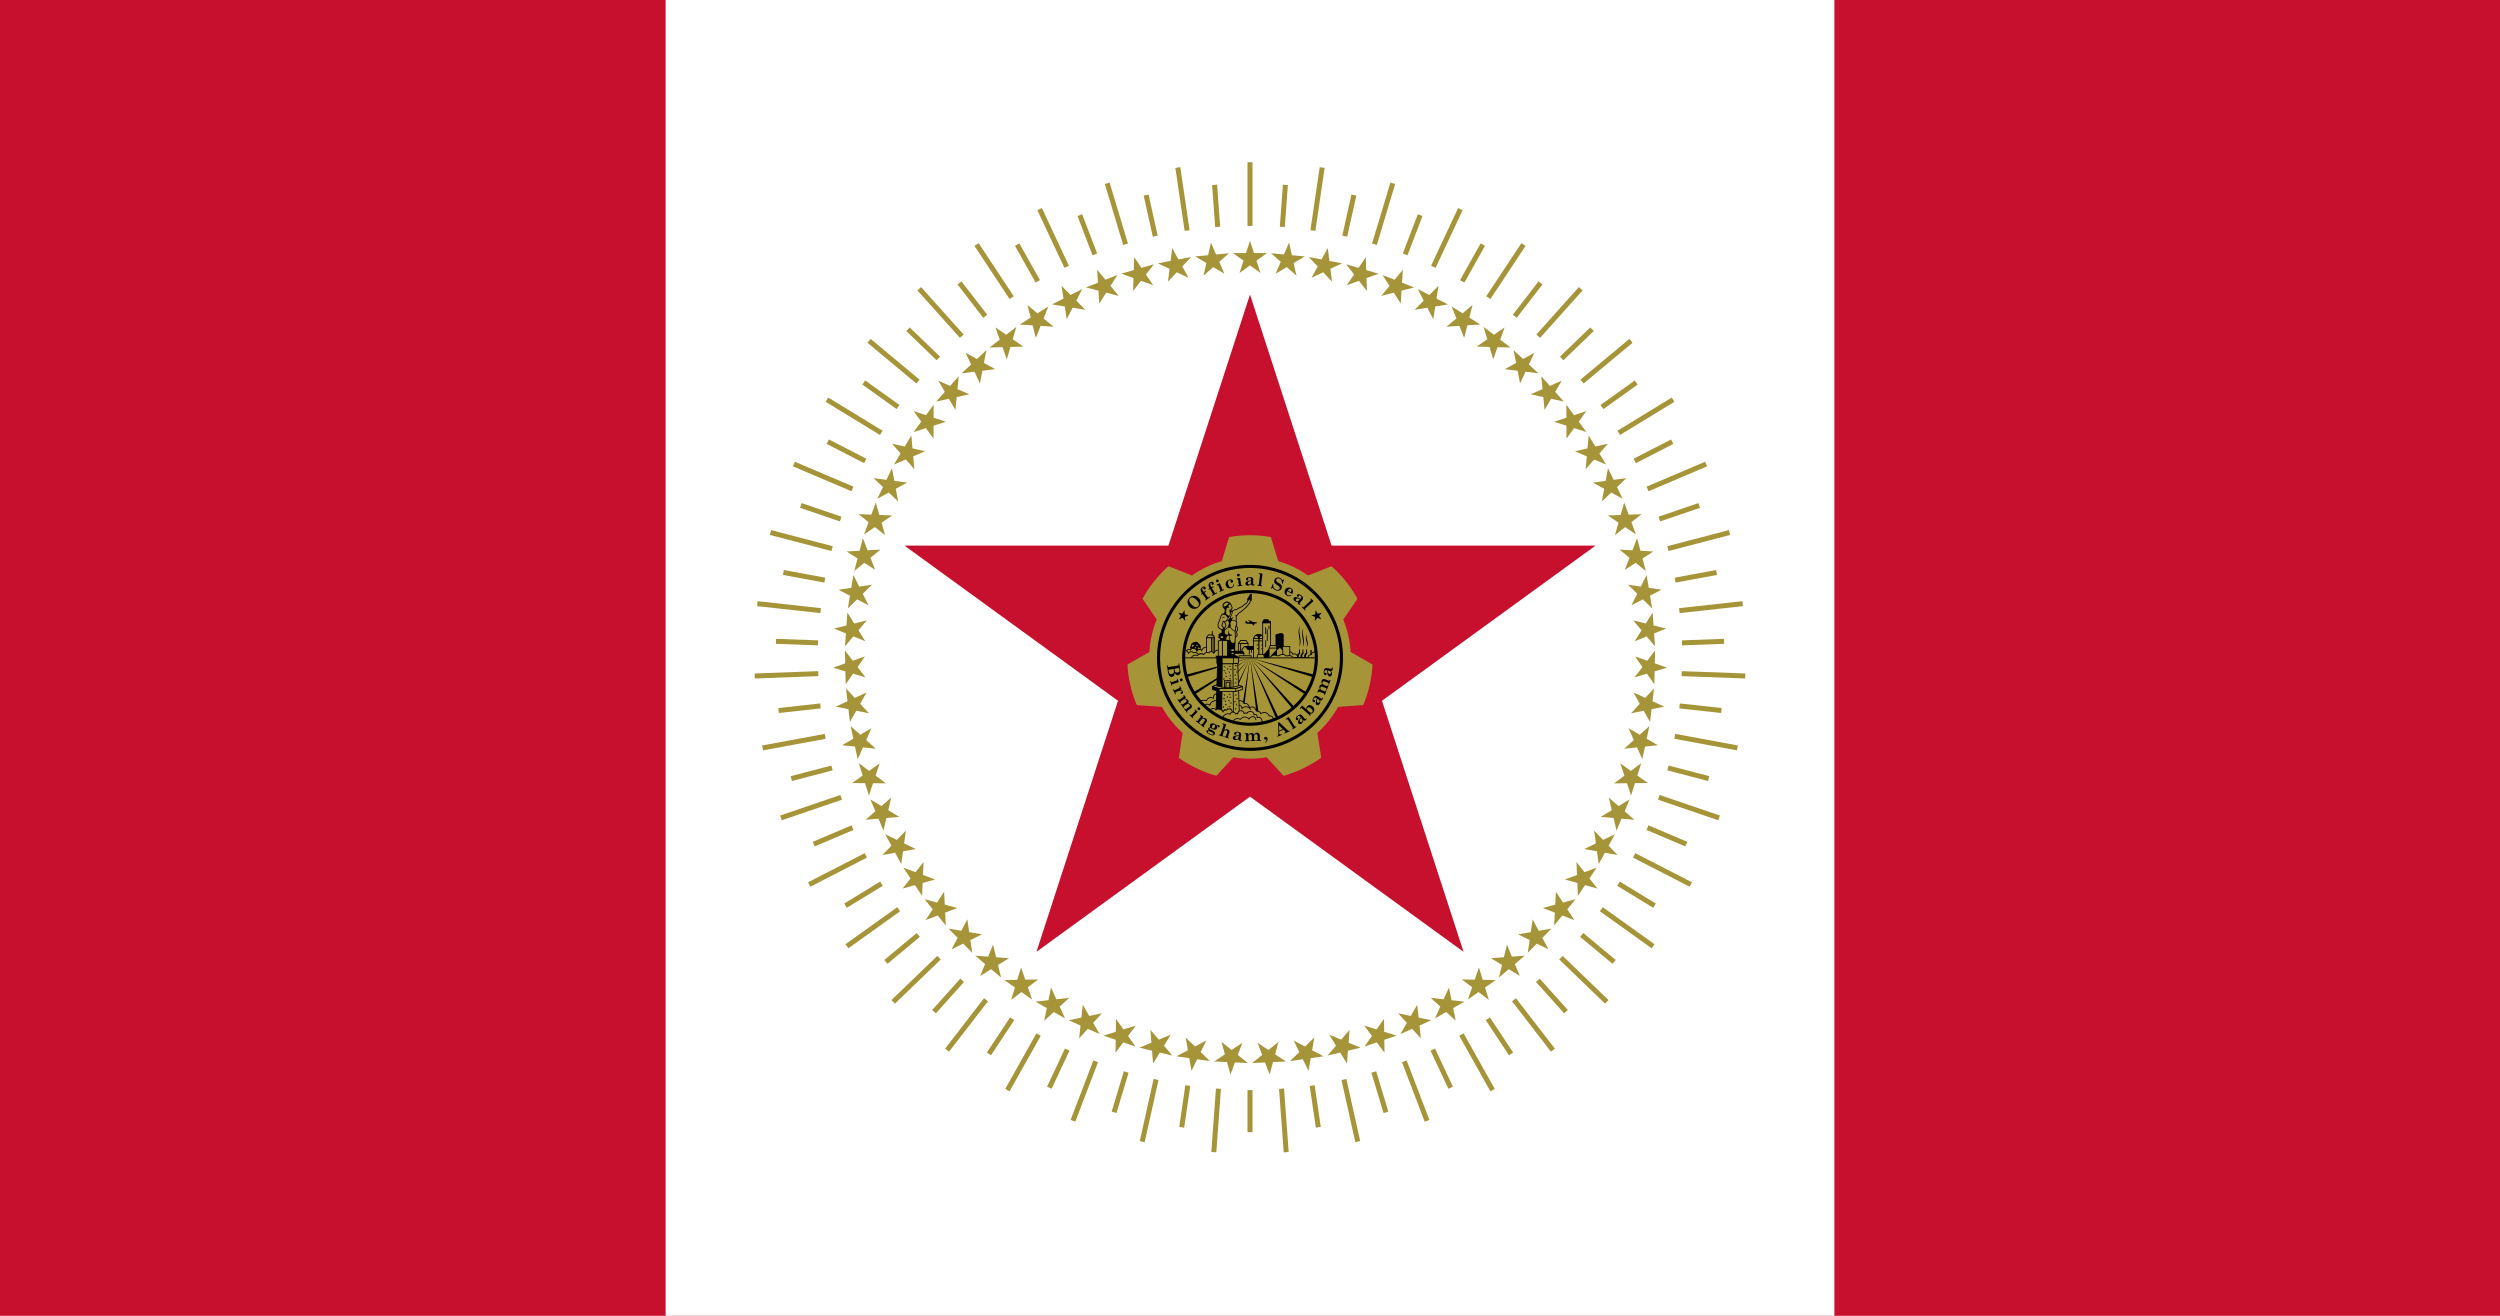 <svg xmlns="http://www.w3.org/2000/svg" width="800" height="421.05" version="1"><path fill="#c70f2e" d="M0-.001h800V421.05H0z"/><path fill="#fff" d="M213-.001h374V421.05H213z"/><path d="M400 94.267l26.103 80.327 84.463.004-68.33 49.648 26.098 80.33L400 254.932l-68.334 49.644 26.098-80.33-68.33-49.648 84.463-.004L400 94.267z" fill="#c70f2e"/><path d="M400 171.281c-2.257 0-4.502.174-6.688.594l-2.343 7.688a32.09 32.09 0 0 0-9.531 4.593l-7.5-2.969c-1.691 1.447-3.218 3.11-4.625 4.875-1.408 1.765-2.654 3.593-3.688 5.563l4.531 6.625a32.151 32.151 0 0 0-2.344 10.375l-7 4c.078 2.224.404 4.425.907 6.625.502 2.2 1.167 4.338 2.062 6.375l8.031.563a32.38 32.38 0 0 0 6.625 8.343l-1.218 7.938c1.787 1.326 3.716 2.427 5.75 3.406 2.033.98 4.13 1.805 6.281 2.375l5.438-5.906a32.401 32.401 0 0 0 10.625 0l5.437 5.906c2.151-.57 4.248-1.396 6.281-2.375 2.034-.98 3.963-2.08 5.75-3.406l-1.219-7.938a32.38 32.38 0 0 0 6.625-8.344l8.032-.562c.895-2.037 1.56-4.175 2.062-6.375.503-2.2.83-4.401.906-6.625l-7-4a32.151 32.151 0 0 0-2.343-10.375l4.531-6.625c-1.034-1.97-2.28-3.798-3.688-5.563-1.407-1.764-2.934-3.428-4.625-4.875l-7.5 2.97a32.09 32.09 0 0 0-9.53-4.595l-2.344-7.687c-2.186-.42-4.43-.594-6.688-.594z" fill="#a69439" fill-rule="evenodd"/><path d="M423.698 210.522a23.698 23.698 0 1 1-47.396 0 23.698 23.698 0 1 1 47.396 0z" fill="#a69439"/><path d="M381.084 207.455c-.182-.352-.042-.575.161-.774.15-.429.089-.98.934-1.007.491-.326.94-.295 1.314.35.445.188.902 1.006.32 1.43.113.59-.258 1.267-.729 1.008-.35.273-1.21.43-1.357-.38-.612-.035-.642-.325-.643-.627z" fill-rule="evenodd" stroke="#000" stroke-width=".271"/><path d="M382.923 207.316a.372.372 0 1 1-.744 0 .372.372 0 1 1 .744 0z" fill="#a69439" stroke="#000" stroke-width=".271" stroke-linecap="round"/><path d="M384.062 207.52a.474.474 0 1 1-.949 0 .474.474 0 1 1 .949 0z" fill="#a69439" stroke="#000" stroke-width=".271" stroke-linecap="round"/><path d="M379.581 208.352c.287-.432.69-.648 1.416-.41.303-.578 1.612-.862 2 .395.515-.645 1.222-.673 1.532-.158.337-.907 1.309-1.347 2.014-.931v3.424h-6.947l-.015-2.32z" fill="#a69439" fill-rule="evenodd" stroke="#000" stroke-width=".271"/><path d="M378.311 210.682l9.225.015c-.215-.897-1.15-1.244-2.044-.935-.224-.507-1.425-.724-1.956-.292-.554-.833-1.109-.651-1.663-.584-.22-.416-1.051-.584-1.577.146-.605-1.116-1.38-1.137-1.985-.76v2.41z" fill="#a69439" fill-rule="evenodd" stroke="#000" stroke-width=".271"/><path d="M386.047 204.098l.613-.934h1.49l.539.905-2.642.029zM396.278 205.893l.715-.934h1.737l.628.905-3.08.03z" fill="#a69439" fill-rule="evenodd" stroke="#000" stroke-width=".271" stroke-linejoin="round"/><path fill="#a69439" stroke="#000" stroke-width=".271" stroke-linecap="round" d="M396.278 205.937h1.328v4.743h-1.328z"/><path fill="#a69439" stroke="#000" stroke-width=".271" stroke-linecap="round" d="M397.008 205.937h2.38v4.743h-2.38z"/><path d="M398.263 206.856l-.876.993v2.86h3.927v-3.867l-3.05.014z" fill="#a69439" fill-rule="evenodd" stroke="#000" stroke-width=".271"/><path d="M401.124 207.834h-1.774l-.897-.963h2.617l.054.963zM401.095 205.01c.022-1.44.879-1.999 1.693-2.036.96-.044 1.495.657 1.474 2.087l-3.167-.05z" fill-rule="evenodd" stroke="#000" stroke-width=".271"/><path d="M402.89 210.636v-5.632c0-1.188-.497-1.646-.89-1.665-.424-.02-.905.73-.905 1.665v5.662l1.795-.03z" fill="#a69439" fill-rule="evenodd" stroke="#000" stroke-width=".271"/><path d="M404.262 210.636v-5.632c0-1.188-.384-1.646-.688-1.665-.327-.02-.699.73-.699 1.665v5.662l1.387-.03z" fill="#a69439" fill-rule="evenodd" stroke="#000" stroke-width=".271"/><path d="M404.218 205.09h-3.007M404.074 204.302h-2.859M402.802 206.375h-.656M402.759 207.6h-.57M404.247 206.375h-.656M404.204 207.6h-.57" fill="none" stroke="#000" stroke-width=".271"/><path d="M419.324 208.024h.424v1.824h-.424z"/><path d="M408.31 210.667v-7.555l1.776-.454.536.392v7.596l-2.311.02z" fill-rule="evenodd" stroke="#000" stroke-width=".271"/><path fill="#a69439" stroke="#000" stroke-width=".271" stroke-linecap="round" d="M404.058 199.281h2.51v11.443h-2.51z"/><path d="M405.02 200.712v2.18M405.517 201.389v3.76M406.072 200.216v1.196" fill="none" stroke="#000" stroke-width=".271"/><path d="M406.1 198.8l-.32-.482h-1.314l-.405.69-.003.288 2.48-.044.015-.423-.452-.03z" fill-rule="evenodd" stroke="#000" stroke-width=".271"/><path d="M405.02 204.915v2.181" fill="none" stroke="#000" stroke-width=".271"/><path fill="#a69439" stroke="#000" stroke-width=".271" stroke-linecap="round" stroke-linejoin="round" d="M406.1 207.396h2.511v3.328h-2.51zM406.451 206.543h1.832l.328.846h-2.51l.35-.846z"/><path d="M406.079 207.47l-1.992 2.35v.875h2.029l-.037-3.226z" fill-rule="evenodd"/><path d="M402.525 209.389h1.832l.328 1.313h-2.51l.35-1.313z" fill="#a69439" stroke="#000" stroke-width=".271" stroke-linecap="round" stroke-linejoin="round"/><path d="M415.194 210.739v-.763c-.264-.5-.567-.952-1.5-.62-.33-.881-.712-.728-1.084-.763v2.087l2.584.059z" fill="#a69439" fill-rule="evenodd" stroke="#000" stroke-width=".271"/><path fill="#a69439" stroke="#000" stroke-width=".271" stroke-linecap="round" d="M410.437 206.91h2.29v3.798h-2.29z"/><path d="M410.52 210.687l-.022-2.662-.928-.93-1.074.909v2.704l2.023-.02z" fill="#a69439" fill-rule="evenodd" stroke="#000" stroke-width=".271"/><path d="M406.762 210.728v-1.01l1.755-1.859v2.828l-1.755.041z" fill-rule="evenodd"/><path d="M406.305 210.695c.193-.55 1.008-1.572 2.657-.788.811-.42 1.617-.87 2.656 0 .81-.059 1.72-.417 2.306.788h-7.619z" fill="#a69439" fill-rule="evenodd" stroke="#000" stroke-width=".271"/><path d="M415.658 207.85v1.036h-.057l-.546.728v.673h-1.175v.538h6.22v-.538h-2.19v-.644l.568-.757h-.213v-1.037h-.316v1.037h-.056l-.547.728v.673h-.618v-.644l.567-.757h-.213v-1.037h-.316v1.037h-.056l-.547.728v.673h-.544v-.644l.567-.757h-.213v-1.037h-.315z" fill-rule="evenodd"/><path d="M421.616 208.564c-.466-.104-1.998.087-2.029.934-.391-.075-.999.252-1.036 1.066h3.123l-.058-2z" fill="#a69439" fill-rule="evenodd" stroke="#000" stroke-width=".271"/><path d="M415.75 207.148c.155-.604.22-1.741.115-2.408-.144-.906-.27-1.378-.308-2.233-.052-1.196.218-1.791.387-2.408-.075.747-.256 1.46-.125 2.306.15.973.377 1.929.353 3.006-.015.704-.266 1.173-.421 1.737zM416.874 207.148c.155-.527.22-1.518.114-2.099-.143-.79-.27-1.2-.307-1.946-.052-1.042.218-1.562.387-2.1-.075.652-.256 1.273-.125 2.01.15.849.377 1.682.353 2.621-.015.614-.267 1.023-.422 1.514zM418.071 207.148c.155-.361.22-1.042.114-1.44-.144-.543-.27-.825-.307-1.337-.052-.715.218-1.072.387-1.44-.076.446-.256.873-.125 1.38.15.581.376 1.153.353 1.798-.015.421-.267.702-.422 1.04z" fill-rule="evenodd"/><path d="M399.781 207.732v1.708M400.453 207.893v.963" fill="none" stroke="#000" stroke-width=".271"/><path d="M394.98 209.002h3.064l-.408-.628h-2.613l-.044.628z" fill-rule="evenodd" stroke="#000" stroke-width=".271"/><path fill="#a69439" stroke="#000" stroke-width=".271" stroke-linecap="round" d="M394.731 209.06h3.299v1.606h-3.299z"/><path fill="#a69439" stroke="#000" stroke-width=".271" stroke-linecap="round" d="M396.512 209.848h3.838v.89h-3.838zM386.076 204.098h2.598v6.587h-2.598z"/><path d="M387.915 203.587v-1.678M388.178 204.17v6.233M387.682 204.17v6.233" fill="none" stroke="#000" stroke-width=".271"/><path d="M390.396 210.672l-9.224.015c.214-.894 1.15-1.24 2.043-.931.224-.506 1.426-.722 1.956-.291.555-.83 1.11-.65 1.664-.582.219-.415 1.05-.582 1.576.145.606-1.112 1.381-1.132 1.985-.757v2.401z" fill="#a69439" fill-rule="evenodd" stroke="#000" stroke-width=".271"/><path d="M382.15 206.616a.474.474 0 1 1-.949 0 .474.474 0 1 1 .949 0z" fill="#a69439" stroke="#000" stroke-width=".271" stroke-linecap="round"/><path d="M383.42 206.499a.372.372 0 1 1-.745 0 .372.372 0 1 1 .745 0z" fill="#a69439" stroke="#000" stroke-width=".271" stroke-linecap="round"/><path d="M422.14 210.522h-44.272l-.364 2.794 3.5 9.409 5.616 6.345 6.2 3.501 11.524.948 8.898-5.032 6.126-6.856 3.063-7.877-.291-3.232z" fill="#a69439" fill-rule="evenodd" stroke="#000" stroke-width=".271"/><path d="M377.139 216.525L400 210.522l-22.788 6.952-.073-.949zM379.802 222.798L400 210.522l-19.858 13.164-.34-.888zM384.143 228.05L400 210.522l-15.277 18.282-.58-.754zM389.803 231.845L400 210.522l-9.427 21.88-.77-.557zM396.31 233.868l3.69-23.346-2.793 23.66-.897-.314zM422.861 216.525L400 210.522l22.788 6.952.073-.949zM420.198 222.798L400 210.522l19.858 13.164.34-.888zM415.857 228.05L400 210.522l15.277 18.282.58-.754zM410.197 231.845L400 210.522l9.427 21.88.77-.557zM403.69 233.868L400 210.522l2.793 23.66.897-.314z" fill-rule="evenodd"/><path d="M407.59 230.924c-.114-.908-.114-1.909-1.43-1.839-.628-1.07-1.495-1.448-2.745-.73-.171-.617-.626-.87-1.342-.788-.412-.736-.548-1.765-2.219-1.167-.298-.812-.713-1.473-1.78-1.285-.209-.82-1.478-1.316-2.307-.38l-5.78-2.539c-1.156-.414-1.653.114-1.722 1.255-.735-.461-1.748-.313-2.218.789-2.118-.538-1.992.428-2.569.992l3.357 3.386 5.78 3.065 5.546.847 5.955.029 3.474-1.635z" fill="#a69439" fill-rule="evenodd" stroke="#000" stroke-width=".271"/><path d="M395.592 226.05c.793-.699 1.826-.29 1.84.612 1.116-1.01 2.594-.308 2.743.467" fill="none" stroke="#000" stroke-width=".271" stroke-linecap="round"/><path d="M385.084 226.137c.422-.692.957-1.16 2.072-.467.394-1.73 2.738-1.804 3.24-.934" fill="none" stroke="#000" stroke-width=".271"/><path d="M389.63 212.246l-.536 16.977h7.513l-.526-16.998-1.476.155h-3.344l-1.63-.134z" fill="#a69439" fill-rule="evenodd" stroke="#000" stroke-width=".271"/><path d="M392.302 204.687v5.688h3.638l.007-.414-.724-.302c-.021-.284.01-.567.038-.851.236-.287.116-.472 0-.658l.059-2.747-.968-.62-2.05-.096z" fill-rule="evenodd"/><path d="M394.754 207.815c.112.062.112.041.148.157.03.094.015.222-.063.29-.114.124-.212.09-.405.077-.338-.001-.477.057-.434-.302.001-.053.012-.105.04-.15.05-.133.16-.106.287-.142.155-.033.279.008.427.07zm-.447 1.046c.1.01.202.015.299.045.06.03.134.051.163.117.014.074-.023.088-.028.163-.018.17-.237.11-.362.11a.4.4 0 0 1-.23-.052c-.092-.061-.12-.116-.084-.217.031-.102.138-.167.242-.166z" fill="#a69439" fill-rule="evenodd"/><path d="M392.263 200.819l-1.238.018c-.046.412-.208.678-.097 1.277.06.325-.287.437-.754.677-.351.18-.263.546-.194.793-.136.237-.227.59.02.639.307.06.572.256.348.967h2.012l-.097-4.371z" fill-rule="evenodd"/><path d="M391.195 203.578c.122 0 .227.03.234.192.01.227.065.29-.162.413-.197.106-.206.078-.393.003-.07-.03-.257-.078-.282-.158-.05-.164-.117-.181.026-.308.1-.088.225-.14.354-.135.07.003.15-.007.223-.007z" fill="#a69439" fill-rule="evenodd"/><path d="M395.494 200.207l-.71.876-.148 1.752c.29.382.537.777.574 1.231a1.54 1.54 0 0 0 .685-.82c-.042-.413-.1-.813-.318-1.086.23-.191.384-.433.465-.667-.054-.531-.135-1.041-.548-1.286z" fill="#a69439" fill-rule="evenodd" stroke="#000" stroke-width=".272"/><path d="M400.528 192.258c-.63.174-1.13.024-1.508-.439l1.016-1.709c.206-.108.4-.134.554.088l-.062 2.06z" fill-rule="evenodd"/><path d="M395.178 205.663c.095-1.21.182-2.338.039-3.692.08-.28.192-.545.175-.874.033-.463.111-.903.35-1.263.053-.292.055-.583-.097-.875-.081-.641-.038-1.283-.02-1.924.233-.116.466-.266.7-.777.79-.415 1.168-.83 1.67-1.244.763-.563 1.166-1.127 1.575-1.69.513-.298.482-.849.486-1.147.238-.276.424-.748-.04-.563-.382.361-.908.528-.97 1.282-.486.418-1.168.67-1.458 1.186-.807.254-1.35.64-1.963.99-.955.102-1.194.475-1.593.622l-.195-.447c.305-.187.377-.55.447-.738a4.028 4.028 0 0 0-.738-1.496c-.383-.248-.849-.549-1.322-.311-.914.46-.875.806-.874 1.243 0 .437.472.639.737 1.296-.055.387-.131.76-.29 1.095-.418.057-.922.31-1.186 1.068-.142.412-.267.878-.447 1.322-.154.383-.35.77-.388 1.263-.046.585.096 1.06 1.166 1.458.343.07.53-.117.563-.564l-.505-.758c.159-.44.347-.88.408-1.321l.416.117c.058.132.12.353.234.563.143.265.29.526.158.855-.163.407-.49.916-.38 1.205-.237 1.097.082 1.5.388 1.71-.013.453-.103 1.004.04 1.613.356.034.792.067 1.301 0 .138.317.264.634.603.952.405.12.706-.023 1.01-.156z" fill="#a69439" fill-rule="evenodd" stroke="#000" stroke-width=".272"/><path d="M394.018 195.618c-.32 1.082-.723 2.064-1.744 3.146M394.408 195.503c-.086.948-.558 2.17-1.402 3.119" fill="none" stroke="#000" stroke-width=".218"/><path d="M392.573 192.686a.567.567 0 0 0-.302.08 1.521 1.521 0 0 0-.779.669c-.066.205-.126.414-.032.709l.464.618.206.46-.05.52c-.085.222-.165.461-.228.63-.252.04-.682.195-.859.504.398-.365 1.072-.18 1.299.138.293.414.55.692.797.783l.453-.81c-.405.1-.798-.083-1.054-.425a.781.781 0 0 1-.14-.437c.016-.934.186-1.555.452-1.758.15.194.354.202.59.103-.226-.112-.386-.43-.248-.676.14-.248.289-.453.695-.276l-.308-.453-.381-.244c-.2-.073-.396-.136-.575-.135zm.017.16c.185 0 .382.072.463.251-.075.287-.836 1.013-1.276.977-.18-.014-.236-.146-.177-.47.058-.324.577-.667.813-.735a.69.69 0 0 1 .177-.022zM395.749 196.828c-.233.14-.479.196-.725.248.161.05.307.118.544.086l.18-.334z" fill-rule="evenodd"/><path d="M395.713 199.061c-.59-.613-1.147-.68-1.539-.577-.333.088-.603.227-.934.152-.358-.082-1.14.056-1.377.411M391.88 201.562c.49-.154.545-.484.893-.687.275-.16.7-.314.99-.027.34.338.689 1.014 1.442 1.072" fill="none" stroke="#000" stroke-width=".218"/><path d="M393.838 197.371c-.058.265-.047.43.137.462.157-.185.459-.268.836-.233-.481.222-.893.9-.437.912-.461.242-.795.85-.584 1.429.098.27.06.55-.151.824-.216-.145-.431-.053-.646 0 .014-.288.041-.566.15-.838.117-.287.158-.614.042-.88l-.192-.439c.343-.34.593-.786.845-1.237zM392.374 204.842c-.026-1.06.377-1.467.715-1.452.87.303 1-.066 1.341-.243-1.108.018-1.452-.751-1.244-1.74-.092.447-.392.594-.116 1.584-.37.259-.953.058-1.108-.194l.204.457.208 1.588z" fill-rule="evenodd"/><path d="M393.575 204.896c-.136-.499-.083-1.027-.068-1.526" fill="none" stroke="#000" stroke-width=".218"/><path d="M391.124 197.88c.108-.222.188-.541.467-.522.298.02.193.185.22.37-.37-.342-.48.104-.687.152zM393.728 196.362c-.199-.107-.374-1.078-.356-1.276.14.055.438.053.59-.147.091-.122.166-.167.186-.313l.063.01-.145.354-.258.248.178.413-.258.71z" fill-rule="evenodd"/><path d="M389.864 205.075l1.323-.175v5.455h-1.323v-5.28z" fill="#a69439" stroke="#000" stroke-width=".272" stroke-linecap="round"/><path d="M391.16 204.9l1.645.146v5.31h-1.645V204.9z" fill="#a69439" stroke="#000" stroke-width=".272" stroke-linecap="round"/><path d="M389.052 209.833h6.577l.237.091c.319.123.458.448.479.663h-7.293v-.754z"/><path d="M389.462 210.535h6.84v1.654l-1.635.206h-3.581l-1.624-.185v-1.675z" fill="#a69439" stroke="#000" stroke-width=".272" stroke-linecap="round"/><path d="M394.684 210.535v1.86" fill="none" stroke="#000" stroke-width=".272"/><path d="M394.53 212.404l.176 16.762" fill="none" stroke="#000" stroke-width=".271"/><path d="M389.63 212.235l-.536 16.988h1.981l.186-16.843-1.63-.145z" fill-rule="evenodd"/><path d="M389.448 210.52h1.634v1.853l-1.634-.165v-1.688z" stroke="#000" stroke-width=".271"/><path d="M390.075 220.328h5.371l2.11-.657v.963l-2.11.657h-5.37v-.963z" fill="#a69439" stroke="#000" stroke-width=".271"/><path d="M390.075 220.328l-2.109-.657v.963l2.11.657v-.963z" stroke="#000" stroke-width=".271"/><path d="M395.436 220.337v.95" fill="none" stroke="#000" stroke-width=".271"/><path d="M389.39 219.504l1.78.423h3.43l1.678-.467v-.256l1.285.453-2.146.671h-5.356l-2.088-.671 1.445-.555-.029.402z" fill="#a69439" fill-rule="evenodd" stroke="#000" stroke-width=".271" stroke-linejoin="round"/><path d="M391.82 217.81v2.187h.492v-1.694h1.078v1.693h.492v-2.186h-2.063z" fill="#a69439" fill-rule="evenodd" stroke="#000" stroke-width=".271"/><path d="M391.535 213.32c.295-.005.504.088.388.496.456-.198.135-.907-.388-.496zM393.023 215.027c.295-.005.505.088.389.496.456-.198.135-.906-.389-.496zM392.096 216.813c.142-.258.328-.393.623-.089.056-.494-.718-.57-.623.09zM393.942 216.94c-.187.228-.394.327-.63-.025-.144.476.603.69.63.025zM392.161 214.386c-.187.228-.394.327-.63-.025-.144.475.604.69.63.025zM393.854 213.014c-.187.228-.394.327-.63-.025-.144.475.604.69.63.025zM393.493 215.821c.193.223.255.444-.132.616.444.224.783-.476.132-.616zM392.69 213.705c.193.223.256.444-.132.616.444.223.783-.477.132-.616zM391.841 215.334c.295-.005.505.088.389.496.456-.198.135-.907-.389-.496zM391.464 216.887c.193.223.256.444-.132.615.444.224.783-.476.132-.615zM394.175 214.416c-.187-.228-.394-.328-.63.025-.144-.476.604-.69.63-.025zM395.344 215.013c.295-.005.505.088.389.496.456-.198.135-.907-.389-.496zM395.474 213.963c-.187.227-.394.327-.63-.026-.144.476.604.69.63.026zM395.099 215.646c.192.223.255.444-.133.616.444.224.783-.476.133-.616zM395.11 217.26c.295-.005.505.089.39.496.455-.198.134-.906-.39-.495zM395.751 218.809c-.187-.228-.393-.327-.629.025-.144-.476.603-.69.63-.025zM395.839 213.219c-.187-.228-.394-.328-.63.025-.144-.476.604-.69.63-.025zM395.608 224.441c-.295-.005-.504.089-.388.496-.456-.198-.135-.906.388-.496zM395.478 223.391c.187.228.394.328.63-.025.144.476-.603.69-.63.025zM395.854 225.075c-.193.223-.256.444.132.615-.444.224-.783-.476-.132-.615zM395.842 226.69c-.295-.006-.505.087-.389.495-.456-.198-.135-.906.389-.496zM395.113 222.647c.187-.227.394-.327.63.026.144-.476-.603-.69-.63-.026zM391.418 222.281c.295-.005.504.088.389.496.455-.198.135-.906-.389-.496zM392.848 224.106c.295-.005.505.088.389.496.456-.198.135-.907-.389-.496zM391.979 225.775c.143-.258.328-.393.623-.09.056-.493-.718-.569-.623.09zM393.825 225.902c-.187.227-.394.327-.63-.026-.144.476.604.69.63.026zM392.044 223.347c-.187.228-.394.328-.63-.025-.144.476.604.69.63.025zM393.825 221.946c-.187.228-.394.328-.63-.025-.144.476.604.69.63.025zM393.727 224.608c.192.223.255.444-.133.615.444.224.783-.476.133-.615zM392.574 222.666c.192.224.255.444-.133.616.444.224.783-.476.133-.616zM391.724 224.295c.295-.005.505.089.389.496.456-.198.135-.906-.389-.496zM391.348 225.848c.192.223.255.444-.133.616.444.224.783-.476.133-.616zM394.058 223.377c-.187-.228-.393-.327-.629.025-.145-.475.603-.69.63-.025zM392.661 226.432c.193.223.255.444-.132.616.444.224.783-.476.132-.616zM394.146 227.143c-.187-.228-.394-.328-.63.025-.144-.476.604-.69.63-.025zM391.57 227.38c.143-.258.328-.393.624-.089.056-.494-.718-.57-.624.09z" fill-rule="evenodd"/><path d="M403.853 231.742c.24-1.322-.325-2.507-1.547-2.16.03-.362-.058-1.188-.992-.876-.108-.545-.433-.908-.847-.993-.7-.106-1.346.121-1.43.555-.242-.183-.632-.16-.934.029-.238-1.288-1.907-1.124-2.073.117-.196-.208-.643-.092-.7.175.01-.592-.543-.801-.993-.73-.075-1.128-1.235-1.242-1.81-.613-.27-.144-.832-.108-1.167.496-.205-.644-1.705-1.187-2.248-.613-.225-.508-2.05-.876-2.16 1.08l3.05 2.294 4.665 1.403 5.16.413 4.026-.577z" fill="#a69439" fill-rule="evenodd" stroke="#000" stroke-width=".271"/><path d="M394.322 227.852c-.353.07-.577.389-.656.679-.968-.438-2.67.138-2.482 2.189M394.22 231.1c.01 0 .02 0 0 0z" fill="none" stroke="#000" stroke-width=".271"/><path d="M394.629 231.742c-.328-.99.487-2.339 2.364-1.577.483-.824 1.79-1.084 2.686-.087.602-.98 2.058-1.107 2.205.24" fill="none" stroke="#000" stroke-width=".271" stroke-linecap="round"/><path d="M399.716 198.453l-.348.013.659.608-.852.036-.298-.426-.32.013.092.362-.262.005.208.19-.064.038.013.154c.104.02.217.04.336.06l.139.117h.261l-.002-.059c.39.049.836.08 1.319.075l.449.49h.282l.015-.521c.505-.045.663-.124.862-.175v-.205c-.385-.152-.808-.192-1.247-.187l-1.242-.588z" fill-rule="evenodd"/><path d="M400.001 181.255c-16.155 0-29.268 13.112-29.268 29.268 0 16.155 13.113 29.268 29.268 29.268 16.156 0 29.266-13.113 29.266-29.268 0-16.156-13.11-29.268-29.266-29.268zm0 8.046c11.715 0 21.222 9.507 21.222 21.222 0 11.714-9.507 21.221-21.222 21.221-11.714 0-21.224-9.507-21.224-21.221 0-11.715 9.51-21.222 21.224-21.222z" fill="#a69439" stroke="#000" stroke-width=".985" stroke-linecap="round"/><path d="M380.62 191.286c.264-.266.573-.448.926-.545a1.945 1.945 0 0 1 1.05-.002c.348.095.662.282.941.56.425.422.641.913.649 1.472.007.56-.193 1.044-.602 1.455a1.983 1.983 0 0 1-1.954.535 2.13 2.13 0 0 1-.949-.57c-.43-.428-.648-.918-.655-1.47a1.932 1.932 0 0 1 .593-1.435zm.194.172a.904.904 0 0 0-.267.52c-.028.194.02.417.14.668.121.25.344.537.668.86.34.338.629.565.864.678.236.114.454.155.653.122a.949.949 0 0 0 .53-.28c.227-.228.31-.508.25-.84-.06-.33-.332-.737-.817-1.22-.34-.337-.623-.56-.852-.671-.229-.11-.443-.15-.642-.117a.95.95 0 0 0-.527.28zm4.432-2.031l.526-.378.17.236-.525.379 1.05 1.459c.04.056.08.088.117.094.038.006.085-.011.142-.052l.362-.26.146.204-1.48 1.065-.147-.204.212-.152c.065-.047.1-.09.109-.132.008-.04-.008-.089-.046-.143l-1.05-1.458-.353.253-.17-.236.352-.254-.06-.083c-.197-.275-.319-.528-.365-.76a1.032 1.032 0 0 1 .055-.63 1.27 1.27 0 0 1 .44-.51c.196-.14.382-.202.557-.184a.56.56 0 0 1 .417.24c.08.112.114.228.1.348a.384.384 0 0 1-.16.28.37.37 0 0 1-.278.071.343.343 0 0 1-.238-.146c-.062-.086-.072-.193-.03-.32.018-.063.02-.106.003-.13-.015-.02-.038-.029-.07-.026a.314.314 0 0 0-.155.066.415.415 0 0 0-.154.213.482.482 0 0 0 0 .29c.045.151.117.295.214.43l.31.43zm2.46-1.526l.565-.317.143.254-.565.317.88 1.568c.034.061.07.097.107.107.036.01.085-.001.146-.036l.389-.218.123.22-1.591.892-.123-.219.228-.128c.07-.039.11-.078.123-.118.012-.04.002-.09-.03-.147l-.88-1.568-.38.213-.142-.254.38-.213-.051-.09c-.166-.294-.258-.56-.278-.795-.02-.236.022-.442.126-.62a1.27 1.27 0 0 1 .494-.457c.21-.118.402-.158.574-.121a.56.56 0 0 1 .387.284c.068.121.088.24.06.358a.384.384 0 0 1-.19.26.37.37 0 0 1-.284.04.343.343 0 0 1-.22-.172c-.052-.092-.05-.2.005-.322.026-.06.032-.102.018-.127-.012-.022-.034-.034-.066-.035a.314.314 0 0 0-.162.048.415.415 0 0 0-.176.195.482.482 0 0 0-.033.287c.028.156.083.307.165.453l.259.461zm1.68-2.426a.426.426 0 0 1 .335-.003.422.422 0 0 1 .241.237.422.422 0 0 1 .002.337.426.426 0 0 1-.235.24.426.426 0 0 1-.34.002.423.423 0 0 1-.24-.235.422.422 0 0 1-.002-.337.429.429 0 0 1 .238-.24zm-.071 1.613l1.014-.485.837 1.976a.166.166 0 0 0 .103.101c.046.015.104.007.173-.022l.157-.067.098.232-1.397.591-.098-.231.154-.065c.083-.035.133-.08.151-.132.018-.052.007-.126-.033-.22l-.57-1.347a.28.28 0 0 0-.157-.165.307.307 0 0 0-.232.016l-.104.044-.096-.226zm5.404-.143l.229.04a1.37 1.37 0 0 1-.314.771c-.179.211-.42.359-.723.442-.411.114-.763.09-1.056-.071-.292-.161-.491-.432-.596-.811-.113-.41-.07-.784.131-1.123.2-.339.526-.57.977-.695.325-.09.59-.092.799-.009.208.084.337.218.388.404a.462.462 0 0 1-.024.353.408.408 0 0 1-.266.2.365.365 0 0 1-.281-.022.333.333 0 0 1-.162-.214.61.61 0 0 1 .023-.325c.016-.055.022-.092.017-.111-.01-.035-.045-.059-.107-.072a.625.625 0 0 0-.317.018c-.229.063-.375.181-.437.355-.084.23-.072.54.036.931.108.39.251.646.431.767s.378.152.593.093a.81.81 0 0 0 .433-.303c.119-.155.194-.36.226-.618zm1.491-3.36a.426.426 0 0 1 .325.085c.098.073.155.17.172.291a.422.422 0 0 1-.086.327.426.426 0 0 1-.29.17.426.426 0 0 1-.327-.086.423.423 0 0 1-.171-.29.422.422 0 0 1 .085-.326.429.429 0 0 1 .292-.17zm-.486 1.54l1.105-.206.295 2.126a.166.166 0 0 0 .073.124c.041.027.099.034.174.024l.168-.023.035.248-1.503.209-.034-.249.166-.023c.089-.012.149-.041.18-.087.03-.046.039-.12.025-.222l-.202-1.449a.28.28 0 0 0-.108-.2.307.307 0 0 0-.228-.045l-.112.016-.034-.243zm5.711 1.866l.114.194c-.11.075-.208.128-.295.157a.913.913 0 0 1-.288.044.649.649 0 0 1-.375-.098c-.095-.066-.183-.19-.262-.37-.184.181-.348.305-.494.371-.145.066-.31.1-.493.1-.254 0-.452-.058-.594-.174a.552.552 0 0 1-.215-.445c0-.272.13-.49.393-.654.21-.13.672-.26 1.384-.392v-.364a.465.465 0 0 0-.145-.352.533.533 0 0 0-.383-.135.654.654 0 0 0-.324.079c-.063.034-.094.068-.094.102 0 .018.012.045.035.081.05.081.076.161.076.24 0 .101-.033.182-.1.245a.376.376 0 0 1-.266.093.401.401 0 0 1-.286-.1.341.341 0 0 1-.109-.26c0-.175.094-.329.282-.463.236-.166.529-.249.88-.25.264 0 .5.04.704.123a.662.662 0 0 1 .32.273.89.89 0 0 1 .125.482l.002 1.282c0 .097.019.167.055.21a.183.183 0 0 0 .148.065c.052 0 .12-.029.205-.084zm-1.125-1.032c-.385.053-.645.134-.78.243a.525.525 0 0 0-.203.431c0 .126.032.223.096.29.064.067.154.101.269.1a.579.579 0 0 0 .443-.192c.118-.128.177-.302.176-.524v-.348zm2.513-2.51l1.18.096-.47 3.561a.194.194 0 0 0 .04.16c.037.042.093.068.17.078l.158.02-.033.25-1.506-.2.032-.248.172.022c.078.01.14-.003.183-.04.044-.036.072-.098.083-.183l.387-2.925c.012-.09-.004-.164-.047-.22a.28.28 0 0 0-.194-.1l-.187-.025.032-.246zm7.543 2.228l.36-.244.18.068-.467 1.298-.227-.087c.023-.414-.04-.755-.187-1.022a1.161 1.161 0 0 0-.614-.549c-.224-.085-.429-.093-.616-.024a.6.6 0 0 0-.376.358.528.528 0 0 0-.022.309.694.694 0 0 0 .186.318c.101.106.295.25.58.432.333.213.557.375.672.488.181.18.296.372.345.574.048.203.029.419-.059.65-.13.344-.354.574-.669.69-.38.138-.78.128-1.203-.033a1.726 1.726 0 0 1-.91-.81l-.435.256-.185-.07.525-1.382.22.083c-.08.873.218 1.437.893 1.693.276.105.514.122.716.053a.635.635 0 0 0 .41-.388.58.58 0 0 0 .026-.373.744.744 0 0 0-.23-.337c-.066-.06-.24-.18-.521-.362-.378-.247-.636-.452-.775-.616a1.05 1.05 0 0 1-.253-.503 1.068 1.068 0 0 1 .072-.56c.128-.34.348-.574.657-.702.31-.128.656-.119 1.04.027.368.14.657.394.867.765zm3.118 4.394l-1.53-.898c-.174.308-.245.57-.211.784a.654.654 0 0 0 .33.487.818.818 0 0 0 .444.11c.163-.003.365-.066.606-.188l.108.204c-.269.156-.517.233-.746.234a1.4 1.4 0 0 1-.71-.216c-.357-.21-.582-.488-.675-.834-.092-.347-.039-.69.16-1.03.2-.34.478-.558.834-.656a1.27 1.27 0 0 1 1.017.138c.224.131.389.29.496.475.107.186.153.393.139.622-.015.228-.102.484-.262.768zm-1.406-1.108l.728.428c.069.04.127.052.177.035.05-.017.1-.07.154-.16.105-.18.146-.343.122-.49a.454.454 0 0 0-.228-.332.441.441 0 0 0-.463-.003c-.158.086-.322.26-.49.522zm4.062 4.38l-.037.221a1.205 1.205 0 0 1-.328-.068.913.913 0 0 1-.248-.15.649.649 0 0 1-.227-.315c-.031-.111-.02-.262.036-.453-.258.023-.463.014-.617-.029a1.19 1.19 0 0 1-.444-.24c-.195-.16-.31-.332-.345-.513a.552.552 0 0 1 .12-.479c.173-.21.413-.293.72-.251.245.034.683.229 1.314.583l.233-.28a.465.465 0 0 0 .114-.363.533.533 0 0 0-.208-.35.654.654 0 0 0-.3-.145c-.07-.014-.116-.008-.138.018-.011.014-.02.042-.024.085a.453.453 0 0 1-.095.233.318.318 0 0 1-.233.125.376.376 0 0 1-.265-.1.401.401 0 0 1-.156-.26.341.341 0 0 1 .083-.269c.111-.134.282-.193.513-.175.287.023.566.147.836.37.203.17.358.35.463.545a.662.662 0 0 1 .072.415.89.89 0 0 1-.213.45l-.818.987c-.062.075-.093.14-.093.197 0 .056.025.104.073.144.04.033.11.055.212.066zm-.206-1.513c-.33-.205-.581-.31-.755-.312a.525.525 0 0 0-.432.201c-.08.097-.117.192-.111.285a.352.352 0 0 0 .142.25.579.579 0 0 0 .464.135c.172-.023.33-.12.47-.29l.222-.269zm3.537-.321l.846.828-2.64 2.436a.194.194 0 0 0-.07.15c0 .055.027.111.08.168l.108.117-.185.17-1.03-1.116.184-.17.118.126c.053.058.109.087.166.087.057 0 .118-.03.181-.088l2.168-2c.068-.063.102-.13.105-.2a.28.28 0 0 0-.085-.2l-.128-.14.182-.168zM377.354 212.315l.39 2.389c.062.37.021.677-.12.92a.834.834 0 0 1-.607.427.785.785 0 0 1-.628-.158c-.188-.144-.354-.378-.498-.702 0 .461-.072.8-.213 1.018a.85.85 0 0 1-.601.39.917.917 0 0 1-.624-.106c-.133-.077-.265-.227-.394-.451a2.415 2.415 0 0 1-.275-.823l-.37-2.259.248-.04.06.362c.01.062.036.106.079.132a.283.283 0 0 0 .194.033l3.05-.5a.133.133 0 0 0 .101-.077c.022-.045.025-.114.01-.208l-.05-.307.248-.04zm-1.554 1.704l.073.444c.05.306.15.514.3.624.149.11.37.142.665.093.256-.041.428-.134.515-.278.088-.144.103-.393.045-.746-.028-.169-.06-.273-.098-.313-.037-.04-.096-.054-.176-.041l-1.324.217zm-.245.04l-1.433.234c-.074.013-.128.038-.162.076a.162.162 0 0 0-.037.14l.083.512c.041.25.142.436.302.556.16.12.373.16.637.116.277-.045.476-.156.598-.333.121-.177.158-.41.11-.702l-.098-.6zm2.879 3.381a.426.426 0 0 1-.027.335.422.422 0 0 1-.257.219.422.422 0 0 1-.336-.028.426.426 0 0 1-.218-.256.427.427 0 0 1 .028-.338.423.423 0 0 1 .256-.218.422.422 0 0 1 .336.028c.108.056.18.142.218.258zm-1.6-.213l.393 1.053-2.042.658a.166.166 0 0 0-.11.093c-.02.045-.017.103.006.175l.052.162-.238.077-.465-1.444.239-.077.05.16c.028.085.068.14.118.162.05.022.125.018.223-.014l1.392-.448a.28.28 0 0 0 .179-.141.307.307 0 0 0 .004-.233l-.035-.108.234-.075zm-.542 4.875l-.228.105-.742-1.601.228-.106.092.199c.038.081.081.133.13.156.05.023.101.022.155-.003l1.357-.629c.11-.05.178-.112.205-.185a.31.31 0 0 0-.021-.245l-.06-.13.215-.1.506.956-.747.346c.276-.058.514-.048.714.032.2.08.34.21.423.387.07.152.085.29.045.416a.446.446 0 0 1-.25.277.42.42 0 0 1-.309.032.32.32 0 0 1-.205-.177.298.298 0 0 1-.006-.243.344.344 0 0 1 .186-.19.392.392 0 0 1 .179-.031.206.206 0 0 0 .076-.009c.023-.01.037-.024.043-.04.006-.015.003-.034-.007-.057-.027-.058-.092-.107-.193-.145-.156-.06-.363-.073-.622-.043-.258.031-.502.1-.73.205l-.495.23c-.057.026-.093.062-.11.107a.196.196 0 0 0 .016.15l.155.336zm3.711 5.815l-.204.145-.88-1.239.205-.145.091.128c.055.077.11.121.163.13.053.01.112-.008.176-.053l.896-.636c.166-.117.264-.238.295-.363a.437.437 0 0 0-.083-.37.579.579 0 0 0-.249-.208.651.651 0 0 0-.355-.025.858.858 0 0 0-.364.143l-.808.573c-.053.037-.083.08-.09.13a.203.203 0 0 0 .043.148l.12.17-.205.145-.897-1.266.204-.145.1.14c.054.077.103.12.147.128.056.011.114-.005.175-.048l.929-.658c.148-.106.237-.224.267-.356a.44.44 0 0 0-.075-.367.573.573 0 0 0-.242-.197.682.682 0 0 0-.349-.044.666.666 0 0 0-.319.106l-.808.573c-.082.058-.127.112-.136.163-.01.066.01.136.062.207l.085.122-.204.145-.903-1.273.205-.145.103.145c.055.078.108.122.158.132.05.01.11-.01.178-.059l1.24-.879a.298.298 0 0 0 .11-.126.245.245 0 0 0 .005-.154.84.84 0 0 0-.127-.221l.198-.14.649.816a3.484 3.484 0 0 1-.41.387c.279.014.5.06.663.14.163.08.3.196.407.348.117.165.172.33.166.497a.887.887 0 0 1-.206.505c.282.01.51.055.684.138.173.084.313.2.42.35.147.208.198.419.153.632-.047.214-.191.407-.433.578l-.987.7c-.067.048-.105.097-.113.148-.008.05.01.108.055.171l.095.134zm3.94-1.436a.426.426 0 0 1 .128.31.422.422 0 0 1-.13.312.422.422 0 0 1-.311.128.426.426 0 0 1-.31-.129.427.427 0 0 1-.13-.313c0-.122.044-.226.13-.311a.422.422 0 0 1 .311-.128c.122 0 .226.044.312.131zm-1.522.537l.829.76-1.52 1.514a.166.166 0 0 0-.056.133c.004.049.032.1.086.153l.12.12-.178.178-1.07-1.075.177-.177.118.118c.064.064.123.094.179.091.055-.003.119-.04.192-.113l1.036-1.032a.28.28 0 0 0 .095-.207.307.307 0 0 0-.102-.21l-.08-.08.174-.173zm3.034 5.574l-.152.2-1.21-.92.152-.199.126.096c.068.051.131.072.19.063.06-.01.114-.047.164-.113l.662-.873c.114-.149.166-.289.159-.42a.421.421 0 0 0-.177-.322.575.575 0 0 0-.496-.11c-.18.04-.352.168-.516.385l-.511.672c-.05.066-.072.13-.064.19.007.06.038.11.09.15l.153.116-.151.2-1.256-.954.152-.2.163.124c.064.048.124.067.183.057.058-.01.112-.048.162-.113l.91-1.198a.26.26 0 0 0 .054-.217.337.337 0 0 0-.137-.2l-.086-.066.142-.187.873.591c-.064.146-.152.31-.266.493.238-.07.454-.093.647-.071.193.022.363.09.511.202.2.152.308.339.323.56.014.22-.07.45-.25.687l-.709.933c-.054.072-.077.136-.068.193.009.056.05.112.12.166l.113.085zm3.893-.438c.312-.126.561-.14.749-.04.095.05.157.118.185.204a.324.324 0 0 1-.028.26.298.298 0 0 1-.164.152.245.245 0 0 1-.204-.017c-.093-.05-.135-.135-.123-.257.007-.074-.008-.12-.043-.139-.044-.023-.13-.008-.255.045.08.264.069.493-.033.685a.805.805 0 0 1-.336.342.932.932 0 0 1-.521.093 1.754 1.754 0 0 1-.674-.218l-.252-.14c-.19-.1-.328-.148-.415-.145-.088.002-.149.033-.18.093a.143.143 0 0 0 .002.151c.037.065.117.13.24.194l.223.109c.244.112.421.198.533.257.37.196.6.384.69.566a.576.576 0 0 1-.014.551.742.742 0 0 1-.534.405c-.291.058-.69-.047-1.198-.316-.433-.228-.71-.439-.832-.632-.122-.192-.148-.356-.076-.491a.322.322 0 0 1 .23-.163c.108-.024.298 0 .569.072a.798.798 0 0 1-.27-.35.443.443 0 0 1 .037-.36.497.497 0 0 1 .237-.231c.1-.045.243-.056.428-.033a1.032 1.032 0 0 1-.18-.459.74.74 0 0 1 .087-.433.816.816 0 0 1 .337-.345.933.933 0 0 1 .529-.093c.207.016.431.089.673.216a1.885 1.885 0 0 1 .584.467zm-.708-.264c-.11-.058-.231-.057-.364.004-.133.061-.25.188-.352.38-.099.187-.135.35-.11.49a.4.4 0 0 0 .21.299.4.4 0 0 0 .366-.002c.133-.06.249-.182.346-.366.099-.186.135-.352.11-.498a.4.4 0 0 0-.206-.307zm-.405 3.03c.05-.093.033-.19-.05-.288-.055-.068-.206-.167-.452-.297-.446-.236-.749-.357-.91-.365-.16-.007-.265.034-.313.125-.045.086-.033.184.036.295.07.111.245.24.525.389.364.192.649.289.854.29.155-.002.259-.051.31-.148zm3.007-3.452l1.15.32-.62 1.865c.243-.154.45-.246.62-.276.171-.029.343-.015.516.042.239.08.397.213.475.4.088.216.08.476-.021.782l-.379 1.136c-.026.079-.027.143-.003.191.023.049.07.085.137.107l.167.056-.08.238-1.446-.482.08-.238.155.052c.087.029.152.032.193.01a.255.255 0 0 0 .124-.158l.372-1.116a.577.577 0 0 0-.002-.426.442.442 0 0 0-.277-.25.56.56 0 0 0-.482.064c-.16.096-.28.26-.357.493l-.296.888c-.026.077-.027.14-.002.19.024.05.07.086.138.109l.174.058-.079.238-1.49-.496.08-.239.207.07c.073.024.135.023.186-.004.05-.027.088-.077.112-.15l.94-2.82a.26.26 0 0 0-.015-.219.316.316 0 0 0-.185-.14l-.171-.057.079-.238zm6.09 5.276l.082.21c-.12.057-.225.093-.316.108a.913.913 0 0 1-.29-.002.649.649 0 0 1-.356-.156c-.084-.08-.15-.216-.2-.408-.21.151-.392.248-.546.29a1.19 1.19 0 0 1-.503.02c-.25-.04-.437-.128-.56-.266a.552.552 0 0 1-.14-.473c.042-.268.206-.463.49-.584.229-.095.705-.15 1.429-.167l.057-.36a.465.465 0 0 0-.087-.37.533.533 0 0 0-.357-.195.654.654 0 0 0-.332.027c-.067.024-.104.053-.11.086-.002.018.005.047.023.086.037.088.05.17.037.249a.318.318 0 0 1-.137.226.376.376 0 0 1-.278.05.401.401 0 0 1-.267-.145.341.341 0 0 1-.066-.274c.027-.172.144-.31.352-.412.259-.126.561-.162.908-.107.26.04.486.118.676.232a.662.662 0 0 1 .273.32.89.89 0 0 1 .046.496l-.2 1.266c-.015.096-.008.168.02.216a.183.183 0 0 0 .137.087c.052.009.124-.008.216-.05zm-.947-1.197c-.388-.008-.658.03-.81.117a.525.525 0 0 0-.268.394c-.02.124-.003.224.05.301a.352.352 0 0 0 .25.142.579.579 0 0 0 .468-.12c.136-.108.221-.271.256-.49l.054-.344zm7.177 1.244l.009.25-1.519.053-.008-.251.156-.005c.095-.004.162-.025.199-.064.037-.04.055-.098.052-.177l-.038-1.098c-.007-.203-.054-.352-.14-.446a.437.437 0 0 0-.355-.134.579.579 0 0 0-.311.093.651.651 0 0 0-.216.283.858.858 0 0 0-.082.382l.035.99c.002.065.021.114.059.147a.203.203 0 0 0 .147.046l.208-.007.008.25-1.55.054-.01-.25.173-.007c.094-.003.156-.02.188-.052.04-.041.058-.099.056-.172l-.04-1.139c-.006-.181-.055-.32-.149-.418a.44.44 0 0 0-.348-.14.573.573 0 0 0-.297.094.682.682 0 0 0-.229.267.666.666 0 0 0-.087.325l.034.99c.003.1.024.168.06.203.05.045.12.066.208.063l.149-.005.008.25-1.559.054-.008-.25.178-.007c.095-.003.16-.023.196-.06.036-.035.052-.096.05-.18l-.053-1.519a.298.298 0 0 0-.045-.162.245.245 0 0 0-.126-.089.84.84 0 0 0-.254-.015l-.009-.243 1.04-.092c.045.17.078.356.097.555.165-.225.326-.384.482-.477.156-.092.328-.142.515-.148a.797.797 0 0 1 .505.135.887.887 0 0 1 .309.45c.163-.231.327-.396.492-.495.165-.1.339-.152.522-.159.256-.008.46.065.613.22.153.156.234.383.245.68l.041 1.208c.003.083.023.142.061.176.039.035.096.051.174.048l.164-.005zm1.392.873l-.118-.142c.193-.168.323-.32.39-.46.068-.138.093-.251.076-.34-.01-.053-.037-.075-.082-.066l-.048.017a.448.448 0 0 1-.457-.038.461.461 0 0 1-.121-.645.47.47 0 0 1 .307-.199.53.53 0 0 1 .438.113.712.712 0 0 1 .263.45c.04.211.009.433-.097.664-.105.231-.289.447-.55.646zm4.325-6.598l2.824 2.66c.08.075.15.119.211.13.06.013.129.003.205-.03l.133-.06.102.23-1.712.76-.102-.229.16-.071c.127-.056.208-.11.243-.158.036-.05.043-.097.023-.143a.368.368 0 0 0-.086-.113l-.584-.55-1.361.606.004.368c.003.152.018.26.046.322a.355.355 0 0 0 .234.208.531.531 0 0 0 .367-.044l.116-.052.102.23-1.383.615-.102-.23.079-.034a.39.39 0 0 0 .197-.189.861.861 0 0 0 .087-.402l-.079-3.701.276-.123zm.014 1.099l.035 1.647 1.16-.516-1.195-1.131zm2.114-2.076l.968-.681 1.918 3.037c.034.054.08.086.134.095.054.01.115-.007.18-.048l.135-.085.134.212-1.285.812-.134-.213.146-.092c.067-.042.105-.091.116-.148.01-.056-.008-.12-.054-.194l-1.576-2.494c-.049-.078-.108-.124-.177-.139a.28.28 0 0 0-.213.047l-.16.101-.132-.21zm6.508-.242l.211.077a1.205 1.205 0 0 1-.128.309.913.913 0 0 1-.193.217.649.649 0 0 1-.352.163c-.115.01-.262-.03-.439-.119-.025.257-.073.458-.143.601a1.19 1.19 0 0 1-.318.391c-.195.162-.385.243-.569.244a.552.552 0 0 1-.448-.207c-.173-.21-.211-.46-.113-.754.08-.235.352-.629.818-1.183l-.232-.28a.465.465 0 0 0-.335-.18.533.533 0 0 0-.382.139.654.654 0 0 0-.2.267c-.026.066-.029.113-.007.14.011.013.038.026.079.039.09.03.16.076.211.137.064.077.09.161.079.252a.376.376 0 0 1-.146.242.401.401 0 0 1-.285.104.341.341 0 0 1-.25-.131c-.11-.135-.136-.313-.076-.537.076-.277.25-.528.52-.752a1.87 1.87 0 0 1 .621-.354.662.662 0 0 1 .421.007.89.89 0 0 1 .402.293l.818.987c.062.075.12.117.176.128a.183.183 0 0 0 .155-.045c.04-.033.075-.099.105-.195zm-1.524-.08c-.263.286-.413.514-.448.684a.525.525 0 0 0 .118.462c.08.097.167.15.259.162a.352.352 0 0 0 .271-.093.579.579 0 0 0 .22-.431c.01-.174-.057-.346-.198-.516l-.222-.268zm-.458-3.094l.723-.91 1.406 1.234a1.305 1.305 0 0 1-.004-.562c.039-.158.116-.302.23-.432.208-.238.473-.357.792-.355.32.001.633.137.942.408.326.286.507.606.544.96a1.2 1.2 0 0 1-.312.953c-.13.147-.275.254-.437.322a1.21 1.21 0 0 1-.535.085c.039.147.059.357.06.631l-.164.06a4.964 4.964 0 0 0-.69-.74l-1.752-1.538a.725.725 0 0 0-.247-.161.238.238 0 0 0-.163.006c-.034.015-.104.082-.208.2l-.185-.161zm2.43-.17a.463.463 0 0 0-.113.291.658.658 0 0 0 .1.362c.071.125.216.283.434.474.296.26.538.404.725.432.187.028.335-.019.441-.14.11-.126.14-.293.086-.5-.053-.206-.216-.43-.491-.671-.275-.241-.513-.374-.715-.4-.201-.024-.357.026-.468.152zm4.722-3.262l.225.007c.006.133-.003.245-.025.334a.913.913 0 0 1-.116.266.649.649 0 0 1-.283.265c-.106.046-.258.054-.454.025.057.252.074.457.052.615a1.19 1.19 0 0 1-.18.47c-.135.216-.29.352-.464.41a.552.552 0 0 1-.49-.056c-.23-.145-.345-.372-.344-.681.003-.248.138-.707.408-1.38l-.309-.193a.465.465 0 0 0-.374-.067.533.533 0 0 0-.32.252.654.654 0 0 0-.105.316c-.005.072.007.117.036.135.015.01.045.014.087.013.096 0 .177.022.244.064a.318.318 0 0 1 .154.214.376.376 0 0 1-.064.276.401.401 0 0 1-.238.189.341.341 0 0 1-.278-.048c-.147-.092-.227-.254-.24-.485-.014-.288.072-.58.258-.877.141-.224.301-.4.48-.53a.662.662 0 0 1 .402-.125.89.89 0 0 1 .474.152l1.085.682c.082.052.151.074.207.066a.183.183 0 0 0 .134-.09c.028-.045.04-.118.038-.22zm-1.472.4c-.161.354-.231.618-.212.79.02.173.106.307.256.402.107.067.206.092.297.073a.352.352 0 0 0 .229-.173c.094-.15.12-.31.074-.478-.046-.168-.162-.31-.35-.428l-.294-.185zm3.959-6.111l.234.09-.547 1.418-.234-.09.056-.146c.035-.09.041-.159.02-.208-.022-.05-.07-.09-.143-.118l-1.025-.395c-.19-.073-.345-.088-.466-.045a.437.437 0 0 0-.261.274.579.579 0 0 0-.037.323c.02.101.079.204.176.31.098.104.204.18.32.224l.924.356c.06.023.113.024.158.003a.203.203 0 0 0 .1-.117l.075-.194.234.09-.558 1.448-.234-.09.062-.162c.034-.087.042-.151.025-.192-.022-.053-.067-.093-.136-.12l-1.063-.41c-.17-.064-.317-.073-.444-.026a.44.44 0 0 0-.264.266.573.573 0 0 0-.03.31c.018.107.07.212.156.315a.666.666 0 0 0 .264.208l.924.356c.094.037.165.044.211.024a.284.284 0 0 0 .14-.166l.053-.139.234.09-.561 1.456-.234-.09.064-.167c.034-.089.042-.157.022-.204-.02-.047-.069-.085-.148-.116l-1.417-.546a.298.298 0 0 0-.167-.023.245.245 0 0 0-.13.081.84.84 0 0 0-.115.228l-.226-.087.322-.992c.175.025.358.067.549.128-.143-.24-.226-.45-.25-.63a1.064 1.064 0 0 1 .065-.532.797.797 0 0 1 .322-.413.887.887 0 0 1 .535-.107c-.149-.24-.236-.456-.263-.647a1.07 1.07 0 0 1 .059-.543c.092-.238.239-.397.441-.477.205-.08.445-.066.722.04l1.128.436c.077.03.14.034.186.012.047-.021.085-.068.112-.14l.06-.154zm.6-3.885l.211-.078c.056.121.09.227.103.318.013.091.01.188-.007.29a.649.649 0 0 1-.162.353c-.081.083-.218.147-.411.194.147.212.24.396.28.55.04.155.043.323.011.504-.044.25-.136.435-.275.554a.552.552 0 0 1-.476.133c-.268-.047-.46-.214-.575-.501-.091-.23-.139-.707-.143-1.431l-.359-.063a.465.465 0 0 0-.371.08.533.533 0 0 0-.2.354.654.654 0 0 0 .02.332c.023.068.051.105.085.11.017.004.046-.003.086-.02a.453.453 0 0 1 .25-.032c.098.017.173.064.222.14.05.077.065.17.046.28a.401.401 0 0 1-.15.264.341.341 0 0 1-.275.06c-.172-.03-.307-.15-.405-.358-.122-.261-.153-.564-.092-.91a1.87 1.87 0 0 1 .244-.672.662.662 0 0 1 .325-.267.89.89 0 0 1 .496-.038l1.263.222c.095.017.168.012.216-.016a.183.183 0 0 0 .09-.135c.009-.052-.007-.124-.047-.217zm-1.212.927c-.016.388.018.658.102.811a.525.525 0 0 0 .389.275c.124.022.224.008.302-.044a.352.352 0 0 0 .146-.247.579.579 0 0 0-.112-.47c-.105-.138-.267-.227-.485-.265l-.342-.06z" style="text-align:center;line-height:125%;-inkscape-font-specification:Century Schoolbook Bold" font-size="67.319" font-weight="700" text-anchor="middle" font-family="Century Schoolbook"/><path d="M422.954 196.066l-.846 1.015.705 1.118-1.227-.49-.846 1.015.087-1.319-1.227-.49 1.281-.325.088-1.318.704 1.118 1.281-.324zM377.046 196.066l.846 1.015-.705 1.118 1.227-.49.846 1.015-.087-1.319 1.227-.49-1.281-.325-.088-1.318-.704 1.118-1.281-.324z"/><path d="M400 77.043l1.28 3.939h4.142l-3.35 2.435 1.279 3.939L400 84.92l-3.351 2.435 1.28-3.94-3.351-2.434h4.142l1.28-3.94zM412.499 77.629l.906 4.042 4.123.388-3.564 2.11.906 4.042-3.109-2.738-3.564 2.11 1.643-3.802-3.108-2.738 4.124.388 1.643-3.802zM424.888 79.383l.523 4.11 4.07.772-3.746 1.767.522 4.109-2.838-3.017-3.746 1.767 1.992-3.632-2.838-3.016 4.069.772 1.992-3.632zM437.059 82.29l.136 4.14 3.979 1.15-3.895 1.409.135 4.14-2.543-3.27-3.895 1.409 2.323-3.43-2.543-3.269 3.98 1.15 2.323-3.429zM448.903 86.324l-.252 4.134 3.854 1.517-4.01 1.038-.252 4.134-2.226-3.492-4.01 1.037 2.634-3.196-2.226-3.493 3.854 1.517 2.634-3.196zM460.318 91.449l-.638 4.092 3.695 1.872-4.09.658-.638 4.092-1.89-3.686-4.088.657 2.921-2.935-1.889-3.686 3.695 1.871 2.922-2.935zM471.203 97.62l-1.018 4.015 3.503 2.21-4.133.271-1.019 4.015-1.536-3.847-4.133.272 3.184-2.65-1.535-3.846 3.503 2.209 3.184-2.65zM481.463 104.783l-1.39 3.902 3.28 2.528-4.14-.116-1.39 3.901-1.169-3.973-4.14-.117 3.418-2.34-1.169-3.973 3.281 2.528 3.419-2.34zM491.006 112.876l-1.75 3.754 3.03 2.825-4.11-.504-1.75 3.754-.792-4.065-4.111-.504 3.622-2.01-.791-4.065 3.03 2.824 3.622-2.009zM499.75 121.827l-2.094 3.574 2.753 3.095-4.046-.886-2.094 3.574-.407-4.122-4.046-.886 3.794-1.662-.407-4.121 2.752 3.095 3.795-1.661zM507.617 131.557l-2.419 3.362 2.45 3.34-3.945-1.261-2.419 3.362-.02-4.142-3.945-1.261 3.933-1.3-.019-4.141 2.45 3.34 3.934-1.299zM514.538 141.981l-2.723 3.121 2.127 3.555-3.81-1.626-2.723 3.121.368-4.125-3.81-1.625 4.038-.925.369-4.126 2.127 3.554 4.037-.924zM520.453 153.008l-3.003 2.852 1.785 3.738-3.641-1.975-3.004 2.852.753-4.073-3.64-1.975 4.106-.542.753-4.073 1.785 3.738 4.106-.542zM525.31 164.54l-3.258 2.558 1.427 3.889-3.44-2.307-3.257 2.558 1.13-3.984-3.439-2.308 4.14-.155 1.13-3.985 1.427 3.889 4.14-.156zM529.065 176.475l-3.483 2.243 1.057 4.005-3.21-2.62-3.482 2.243 1.5-3.861-3.21-2.62 4.136.233 1.5-3.86 1.056 4.004 4.136.233zM531.686 188.71l-3.677 1.907.677 4.086-2.95-2.908-3.677 1.907 1.854-3.704-2.95-2.908 4.096.619 1.854-3.704.677 4.086 4.096.62zM533.15 201.137l-3.84 1.554.291 4.132-2.664-3.172-3.84 1.554 2.193-3.514-2.664-3.171 4.02 1 2.193-3.514.291 4.131 4.02 1zM533.444 213.646l-3.968 1.188-.098 4.14-2.355-3.406-3.968 1.187 2.512-3.293-2.356-3.407 3.909 1.372 2.512-3.293-.097 4.14 3.909 1.372zM532.565 226.128l-4.062.811-.484 4.114-2.027-3.613-4.062.81 2.81-3.043-2.026-3.612 3.763 1.731 2.81-3.043-.485 4.113 3.763 1.732zM530.521 238.473l-4.12.427-.867 4.05-1.68-3.786-4.12.426 3.083-2.767-1.679-3.786 3.584 2.076 3.082-2.767-.867 4.05 3.584 2.077zM527.33 250.572l-4.142.04-1.242 3.95-1.318-3.927-4.141.04 3.327-2.467-1.316-3.927 3.373 2.403 3.328-2.466-1.242 3.951 3.373 2.403zM523.02 262.32l-4.127-.35-1.607 3.818-.944-4.033-4.127-.35 3.544-2.143-.943-4.033 3.134 2.708 3.544-2.144-1.607 3.818 3.134 2.708zM517.63 273.611l-4.077-.734-1.957 3.65-.562-4.103-4.077-.734 3.73-1.803-.562-4.103 2.867 2.99 3.729-1.803-1.958 3.65 2.867 2.99zM511.205 284.349l-3.99-1.113-2.29 3.451-.175-4.138-3.99-1.113 3.881-1.445-.174-4.138 2.574 3.245 3.881-1.445-2.29 3.45 2.573 3.246zM503.804 294.437l-3.868-1.48-2.604 3.22.213-4.136-3.868-1.481 4-1.076.213-4.136 2.26 3.472 3.999-1.076-2.604 3.222 2.259 3.471zM495.49 303.789l-3.712-1.837-2.895 2.963.6-4.098-3.712-1.837 4.083-.696.6-4.099 1.923 3.668 4.083-.696-2.894 2.964 1.924 3.668zM486.337 312.32l-3.524-2.176-3.159 2.68.98-4.025-3.523-2.176 4.13-.311.98-4.024 1.573 3.832 4.13-.31-3.159 2.678 1.572 3.833zM476.425 319.958l-3.304-2.497-3.396 2.372 1.353-3.915-3.305-2.497 4.141.077 1.354-3.914 1.206 3.962 4.141.078-3.395 2.371 1.205 3.963zM465.842 326.634l-3.056-2.796-3.603 2.043 1.713-3.77-3.056-2.796 4.116.465 1.714-3.77.83 4.057 4.116.465-3.603 2.043.83 4.059zM454.68 332.289l-2.781-3.07-3.778 1.697 2.059-3.593-2.781-3.07 4.054.848 2.06-3.593.446 4.118 4.054.848-3.778 1.697.445 4.118zM443.038 336.874l-2.482-3.316-3.92 1.335 2.386-3.385-2.481-3.316 3.957 1.224 2.387-3.385.059 4.142 3.956 1.224-3.92 1.335.058 4.142zM431.018 340.349l-2.16-3.534-4.03.962 2.694-3.146-2.16-3.534 3.825 1.589 2.693-3.147-.33 4.129 3.826 1.59-4.029.962-.33 4.129zM418.724 342.683l-1.82-3.72-4.1.58 2.976-2.88-1.82-3.721 3.66 1.94 2.976-2.88-.715 4.08 3.66 1.94-4.102.581-.715 4.08zM406.267 343.856l-1.464-3.875-4.137.194 3.233-2.59-1.464-3.874 3.462 2.274 3.233-2.589-1.093 3.995 3.461 2.275-4.137.195-1.094 3.995z" fill="#a69439"/><path d="M400 51.925V72.3M411.328 59.157l-.984 13.444M433.246 62.419l-2.931 13.158M454.456 68.838l-4.816 12.591M474.505 78.276l-6.598 11.756M492.966 90.533l-8.24 10.67M509.445 105.348l-9.704 9.357M523.592 122.404l-10.963 7.844M535.105 141.338l-11.988 6.164M543.739 161.746L530.98 166.1M549.31 183.195l-13.257 2.448M551.697 205.225l-13.472.493M550.852 227.369l-13.4-1.475M546.791 249.153l-13.042-3.41M539.603 270.114l-12.407-5.272M529.438 289.805l-11.507-7.022M516.516 307.806l-10.362-8.623M501.11 323.734l-8.997-10.04M483.548 337.25l-7.438-11.243M464.207 348.064l-5.723-12.206M443.497 355.946l-3.885-12.909M421.86 360.73l-1.964-13.337M423.092 53.615l-2.967 20.158M445.691 58.65l-5.87 19.51M467.317 66.92L458.67 85.37M487.508 78.252l-11.242 16.993M505.834 92.403l-13.596 15.174M521.905 109.07l-15.661 13.034M535.377 127.901l-17.392 10.615M545.964 148.492l-18.752 7.97M553.44 170.406l-19.712 5.154M557.646 193.174l-20.253 2.229M558.492 216.312l-20.361-.744M555.96 239.327l-20.036-3.7M550.104 261.728l-19.284-6.579M541.05 283.037l-18.121-9.316M528.988 302.801l-16.571-11.855M514.178 320.598l-14.669-14.141M496.934 336.05l-12.453-16.127M477.625 348.825l-9.973-17.767M456.66 358.654l-7.279-19.03M434.489 365.325l-4.43-19.888M411.582 368.697l-1.488-20.32" fill="none" stroke="#a69439" stroke-width="1.6"/><path d="M387.501 77.629l-.906 4.042-4.123.388 3.564 2.11-.905 4.042 3.108-2.738 3.564 2.11-1.643-3.802 3.108-2.738-4.124.388-1.643-3.802zM375.112 79.383l-.523 4.11-4.07.772 3.746 1.767-.522 4.109 2.838-3.017 3.746 1.767-1.992-3.632 2.838-3.016-4.069.772-1.992-3.632zM362.941 82.29l-.136 4.14-3.979 1.15 3.895 1.409-.135 4.14 2.543-3.27 3.895 1.409-2.323-3.43 2.543-3.269-3.98 1.15-2.323-3.429zM351.097 86.324l.252 4.134-3.854 1.517 4.01 1.038.252 4.134 2.226-3.492 4.01 1.037-2.634-3.196 2.226-3.493-3.854 1.517-2.634-3.196zM339.682 91.449l.638 4.092-3.695 1.872 4.09.658.638 4.092 1.89-3.686 4.089.657-2.922-2.935 1.889-3.686-3.695 1.871-2.922-2.935zM328.797 97.62l1.018 4.015-3.503 2.21 4.133.271 1.019 4.015 1.536-3.847 4.133.272-3.184-2.65 1.535-3.846-3.503 2.209-3.184-2.65zM318.537 104.783l1.39 3.902-3.28 2.528 4.14-.116 1.39 3.901 1.169-3.973 4.14-.117-3.418-2.34 1.169-3.973-3.281 2.528-3.419-2.34zM308.994 112.876l1.75 3.754-3.03 2.825 4.11-.504 1.75 3.754.792-4.065 4.111-.504-3.622-2.01.791-4.065-3.03 2.824-3.622-2.009zM300.25 121.827l2.094 3.574-2.753 3.095 4.046-.886 2.094 3.574.407-4.122 4.046-.886-3.794-1.662.407-4.121-2.752 3.095-3.795-1.661zM292.383 131.557l2.419 3.362-2.45 3.34 3.945-1.261 2.419 3.362.02-4.142 3.945-1.261-3.933-1.3.019-4.141-2.45 3.34-3.934-1.299zM285.462 141.981l2.723 3.121-2.127 3.555 3.81-1.626 2.723 3.121-.368-4.125 3.81-1.625-4.038-.925-.369-4.126-2.127 3.554-4.037-.924zM279.547 153.008l3.003 2.852-1.785 3.738 3.641-1.975 3.004 2.852-.753-4.073 3.64-1.975-4.106-.542-.753-4.073-1.785 3.738-4.106-.542zM274.69 164.54l3.258 2.558-1.427 3.889 3.44-2.307 3.257 2.558-1.13-3.984 3.439-2.308-4.14-.155-1.13-3.985-1.427 3.889-4.14-.156zM270.935 176.475l3.483 2.243-1.057 4.005 3.21-2.62 3.482 2.243-1.5-3.861 3.21-2.62-4.136.233-1.5-3.86-1.056 4.004-4.136.233zM268.314 188.71l3.677 1.907-.676 4.086 2.949-2.908 3.677 1.907-1.854-3.704 2.95-2.908-4.096.619-1.854-3.704-.677 4.086-4.096.62zM266.85 201.137l3.84 1.554-.291 4.132 2.664-3.172 3.84 1.554-2.193-3.514 2.664-3.171-4.02 1-2.193-3.514-.291 4.131-4.02 1zM266.556 213.646l3.969 1.188.097 4.14 2.355-3.406 3.968 1.187-2.512-3.293 2.356-3.407-3.909 1.372-2.512-3.293.097 4.14-3.909 1.372zM267.435 226.128l4.062.811.484 4.114 2.027-3.613 4.062.81-2.81-3.043 2.026-3.612-3.763 1.731-2.81-3.043.485 4.113-3.763 1.732zM269.479 238.473l4.12.427.867 4.05 1.68-3.786 4.12.426-3.083-2.767 1.679-3.786-3.584 2.076-3.082-2.767.867 4.05-3.584 2.077zM272.67 250.572l4.142.04 1.242 3.95 1.318-3.927 4.141.04-3.327-2.467 1.316-3.927-3.373 2.403-3.328-2.466 1.242 3.951-3.373 2.403zM276.98 262.32l4.127-.35 1.607 3.818.944-4.033 4.127-.35-3.544-2.143.943-4.033-3.134 2.708-3.544-2.144 1.607 3.818-3.134 2.708zM282.37 273.611l4.077-.734 1.957 3.65.562-4.103 4.077-.734-3.73-1.803.562-4.103-2.867 2.99-3.729-1.803 1.958 3.65-2.867 2.99zM288.795 284.349l3.99-1.113 2.29 3.451.175-4.138 3.99-1.113-3.881-1.445.174-4.138-2.574 3.245-3.881-1.445 2.29 3.45-2.573 3.246zM296.196 294.437l3.868-1.48 2.604 3.22-.213-4.136 3.868-1.481-4-1.076-.213-4.136-2.26 3.472-3.999-1.076 2.604 3.222-2.259 3.471zM304.51 303.789l3.712-1.837 2.895 2.963-.6-4.098 3.712-1.837-4.083-.696-.6-4.099-1.923 3.668-4.083-.696 2.894 2.964-1.924 3.668zM313.663 312.32l3.524-2.176 3.159 2.68-.98-4.025 3.523-2.176-4.13-.311-.98-4.024-1.573 3.832-4.13-.31 3.159 2.678-1.572 3.833zM323.575 319.958l3.304-2.497 3.396 2.372-1.353-3.915 3.305-2.497-4.141.077-1.354-3.914-1.206 3.962-4.141.078 3.395 2.371-1.205 3.963zM334.158 326.634l3.056-2.796 3.603 2.043-1.713-3.77 3.056-2.796-4.116.465-1.714-3.77-.83 4.057-4.116.465 3.603 2.043-.83 4.059zM345.32 332.289l2.781-3.07 3.778 1.697-2.059-3.593 2.781-3.07-4.054.848-2.06-3.593-.446 4.118-4.054.848 3.778 1.697-.445 4.118zM356.962 336.874l2.482-3.316 3.92 1.335-2.386-3.385 2.481-3.316-3.957 1.224-2.387-3.385-.059 4.142-3.956 1.224 3.92 1.335-.058 4.142zM368.982 340.349l2.16-3.534 4.03.962-2.694-3.146 2.16-3.534-3.825 1.589-2.693-3.147.33 4.129-3.826 1.59 4.029.962.33 4.129zM381.276 342.683l1.82-3.72 4.1.58-2.976-2.88 1.82-3.721-3.66 1.94-2.976-2.88.715 4.08-3.66 1.94 4.102.581.715 4.08zM393.733 343.856l1.464-3.875 4.137.194-3.233-2.59 1.464-3.874-3.462 2.274-3.233-2.589 1.094 3.995-3.462 2.275 4.137.195 1.094 3.995z" fill="#a69439"/><path d="M388.672 59.157l.984 13.444M366.754 62.419l2.931 13.158M345.544 68.838l4.816 12.591M325.495 78.276l6.598 11.756M307.034 90.533l8.24 10.67M290.555 105.348l9.704 9.357M276.408 122.404l10.963 7.844M264.895 141.338l11.988 6.164M256.261 161.746l12.759 4.353M250.69 183.195l13.257 2.448M248.303 205.225l13.472.493M249.148 227.369l13.4-1.475M253.209 249.153l13.042-3.41M260.397 270.114l12.407-5.272M270.562 289.805l11.507-7.022M283.484 307.806l10.363-8.623M298.89 323.734l8.997-10.04M316.452 337.25l7.438-11.243M335.793 348.064l5.723-12.206M356.503 355.946l3.885-12.909M378.14 360.73l1.964-13.337M400 362.312v-13.48M376.908 53.615l2.967 20.158M354.309 58.65l5.87 19.51M332.683 66.92l8.648 18.449M312.492 78.252l11.242 16.993M294.166 92.403l13.596 15.174M278.095 109.07l15.661 13.034M264.623 127.901l17.392 10.615M254.036 148.492l18.752 7.97M246.56 170.406l19.712 5.154M242.354 193.174l20.253 2.229M241.508 216.312l20.361-.744M244.04 239.327l20.036-3.7M249.896 261.728l19.284-6.579M258.95 283.037l18.121-9.316M271.012 302.801l16.571-11.855M285.822 320.598l14.669-14.141M303.066 336.05l12.453-16.127M322.375 348.825l9.973-17.767M343.34 358.654l7.279-19.03M365.511 365.325l4.43-19.888M388.418 368.697l1.488-20.32" fill="none" stroke="#a69439" stroke-width="1.6"/></svg>